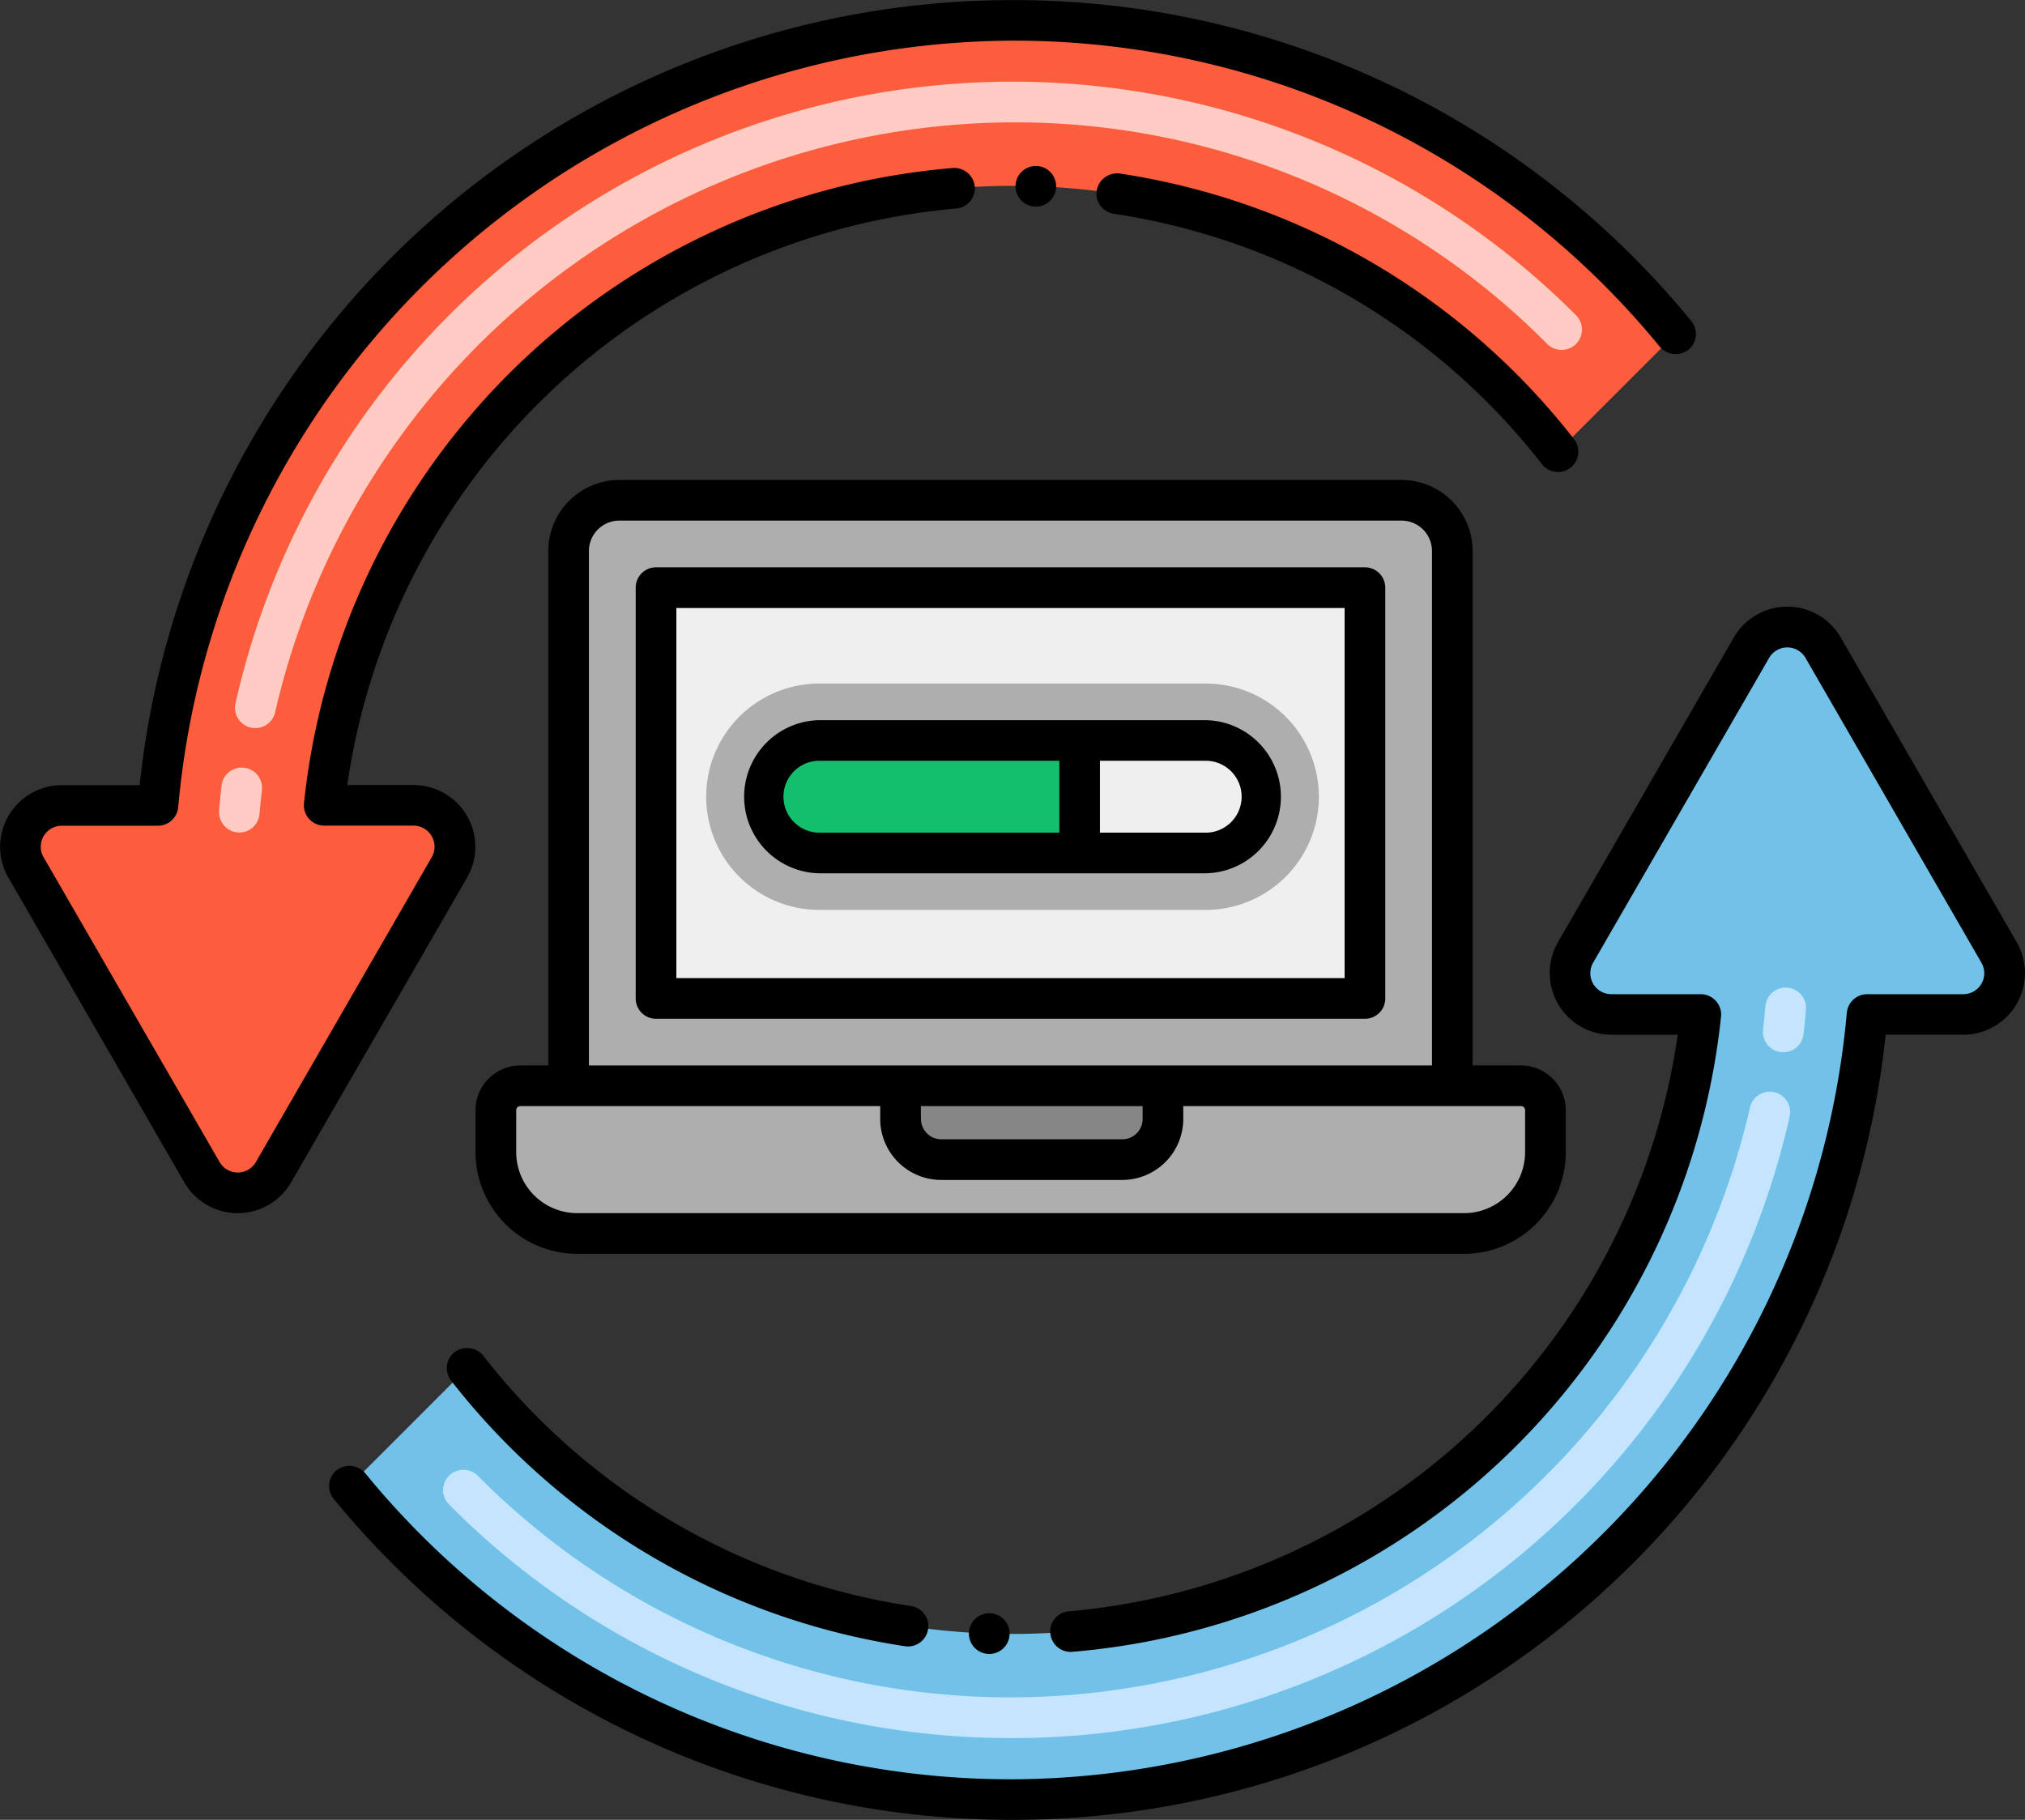 <svg xmlns="http://www.w3.org/2000/svg" width="84.478" height="75.921" viewBox="0 0 84.478 75.921">
  <rect x="0" y="0" width="84.478" height="75.921" fill="#333333" stroke="none"/>
  <g id="Group_1117409" data-name="Group 1117409" transform="translate(-3.496 -16.11)">
    <g id="Group_1117408" data-name="Group 1117408" transform="translate(4.346 16.958)">
      <g id="Group_1117407" data-name="Group 1117407" transform="translate(0 0)">
        <g id="Group_1117406" data-name="Group 1117406">
          <path id="Path_908735" data-name="Path 908735" d="M75.052,31.694l-4.91,4.91A28.874,28.874,0,0,0,18.681,51.363h3.726A1.724,1.724,0,0,1,23.9,53.951l-7.337,12.71a1.726,1.726,0,0,1-2.991,0L6.236,53.952A1.724,1.724,0,0,1,7.73,51.363h4.011A35.773,35.773,0,0,1,47.374,18.61h.034A35.666,35.666,0,0,1,75.052,31.694Z" transform="translate(-6.001 -18.61)" fill="#fc5d3d"/>
          <path id="Path_908736" data-name="Path 908736" d="M46.466,129.04l4.91-4.91a28.874,28.874,0,0,0,51.461-14.758H99.111a1.724,1.724,0,0,1-1.494-2.588l7.337-12.71a1.726,1.726,0,0,1,2.991,0l7.337,12.71a1.724,1.724,0,0,1-1.494,2.588h-4.011a35.773,35.773,0,0,1-35.633,32.753h-.034A35.668,35.668,0,0,1,46.466,129.04Z" transform="translate(-32.737 -67.9)" fill="#72c1e8"/>
        </g>
      </g>
      <path id="Path_908737" data-name="Path 908737" d="M110.285,79.746v22.31H73.42V79.746a2.12,2.12,0,0,1,2.12-2.117h32.624A2.12,2.12,0,0,1,110.285,79.746Z" transform="translate(-50.547 -57.606)" fill="#aeaeae"/>
      <path id="Path_908738" data-name="Path 908738" d="M84.166,88.371H113.74v17.138H84.166Z" transform="translate(-57.647 -64.703)" fill="#efefef"/>
      <path id="Path_908739" data-name="Path 908739" d="M95.055,109.61a4.721,4.721,0,0,1,0-9.443h16.116a4.721,4.721,0,0,1,0,9.443Z" transform="translate(-61.723 -72.498)" fill="#aeaeae"/>
      <path id="Path_908740" data-name="Path 908740" d="M108.256,150.648V152.4a3.394,3.394,0,0,1-3.393,3.393h-37A3.394,3.394,0,0,1,64.47,152.4v-1.751a1.019,1.019,0,0,1,1.018-1.018h41.75A1.019,1.019,0,0,1,108.256,150.648Z" transform="translate(-44.633 -105.179)" fill="#aeaeae"/>
      <path id="Path_908741" data-name="Path 908741" d="M125.178,149.63v1.384a1.7,1.7,0,0,1-1.7,1.7h-7.555a1.7,1.7,0,0,1-1.7-1.7V149.63Z" transform="translate(-77.512 -105.179)" fill="#868686"/>
      <path id="Path_908742" data-name="Path 908742" d="M118.141,109.516a2.346,2.346,0,0,1-2.346,2.346H99.676a2.346,2.346,0,0,1,0-4.692h16.118A2.346,2.346,0,0,1,118.141,109.516Z" transform="translate(-66.345 -77.125)" fill="#efefef"/>
      <path id="Path_908743" data-name="Path 908743" d="M110.534,107.17v4.692H99.676a2.346,2.346,0,0,1,0-4.692Z" transform="translate(-66.345 -77.125)" fill="#13bf6d"/>
    </g>
    <path id="Path_908744" data-name="Path 908744" d="M31.212,57.479a.848.848,0,0,1-.775-.916q.043-.522.1-1.039a.848.848,0,0,1,1.685.194q-.056.491-.1.986a.848.848,0,0,1-.916.775Zm.55-4.373a.848.848,0,0,1-.643-1.013A33.227,33.227,0,0,1,87.042,35.9a.848.848,0,0,1-1.2,1.2,31.282,31.282,0,0,0-22.289-9.246A31.7,31.7,0,0,0,32.774,52.463a.848.848,0,0,1-1.012.643Z" transform="translate(-17.799 -6.64)" fill="#ffcbc3"/>
    <path id="Path_908745" data-name="Path 908745" d="M81.753,168.84h-.034a32.966,32.966,0,0,1-23.49-9.744.848.848,0,0,1,1.2-1.2,31.281,31.281,0,0,0,22.289,9.246h.034A31.7,31.7,0,0,0,112.5,142.537a.848.848,0,1,1,1.656.37A33.241,33.241,0,0,1,81.753,168.84Zm32.038-28.618a.848.848,0,0,1-.745-.94q.056-.491.1-.986a.848.848,0,0,1,1.69.141q-.043.522-.1,1.039A.848.848,0,0,1,113.791,140.222Z" transform="translate(-36 -80.219)" fill="#c5e5fe"/>
    <path id="Path_908746" data-name="Path 908746" d="M130.062,37.395a.847.847,0,1,0-.875.818A.846.846,0,0,0,130.062,37.395Z" transform="translate(-82.507 -13.485)"/>
    <path id="Path_908747" data-name="Path 908747" d="M139.034,39.112A27.864,27.864,0,0,1,156.9,49.558a.848.848,0,1,0,1.337-1.045,29.645,29.645,0,0,0-18.945-11.08.864.864,0,0,0-.967.712.85.85,0,0,0,.712.967Z" transform="translate(-89.077 -14.083)"/>
    <path id="Path_908748" data-name="Path 908748" d="M3.847,52.724l7.335,12.709a2.574,2.574,0,0,0,4.461,0l7.338-12.709a2.575,2.575,0,0,0-2.229-3.861H17.984a28.165,28.165,0,0,1,25.4-24.054.85.85,0,0,0,.777-.913.859.859,0,0,0-.916-.777,29.7,29.7,0,0,0-27.067,26.5.848.848,0,0,0,.845.936h3.725a.879.879,0,0,1,.76,1.316L14.174,64.584a.874.874,0,0,1-1.52,0L5.316,51.875a.875.875,0,0,1,.76-1.316h4.01a.854.854,0,0,0,.845-.777A35.1,35.1,0,0,1,45.719,17.806h.034A34.794,34.794,0,0,1,72.742,30.58a.872.872,0,0,0,1.194.119.849.849,0,0,0,.119-1.191v0a36.511,36.511,0,0,0-28.3-13.394h-.034a36.611,36.611,0,0,0-36.4,32.753H6.076a2.573,2.573,0,0,0-2.229,3.861Z" transform="translate(0)"/>
    <path id="Path_908749" data-name="Path 908749" d="M122.639,215.307a.849.849,0,1,0,.875-.818A.851.851,0,0,0,122.639,215.307Z" transform="translate(-78.722 -131.075)"/>
    <path id="Path_908750" data-name="Path 908750" d="M108.9,108.569h3.237a2.575,2.575,0,0,0,2.229-3.861L107.029,92a2.577,2.577,0,0,0-4.465,0l-7.335,12.709a2.577,2.577,0,0,0,2.229,3.861h2.768a28.165,28.165,0,0,1-25.4,24.054.842.842,0,0,0-.774.913.852.852,0,0,0,.913.777,29.7,29.7,0,0,0,27.067-26.5.85.85,0,0,0-.845-.936H97.458a.876.876,0,0,1-.76-1.316l7.338-12.709a.877.877,0,0,1,1.523,0l7.335,12.709a.875.875,0,0,1-.76,1.316h-4.01a.854.854,0,0,0-.845.777,35.1,35.1,0,0,1-34.788,31.976h-.034a34.794,34.794,0,0,1-26.989-12.773.872.872,0,0,0-1.194-.119.845.845,0,0,0-.119,1.191v0a36.523,36.523,0,0,0,28.3,13.394h.034A36.617,36.617,0,0,0,108.9,108.569Z" transform="translate(-26.739 -49.291)"/>
    <path id="Path_908751" data-name="Path 908751" d="M58.766,182.046a.849.849,0,0,0-.146,1.191,29.647,29.647,0,0,0,18.945,11.08.848.848,0,0,0,.258-1.676,0,0,0,0,0,0,0,27.864,27.864,0,0,1-17.862-10.446A.87.87,0,0,0,58.766,182.046Z" transform="translate(-36.304 -109.526)"/>
    <path id="Path_908752" data-name="Path 908752" d="M65.006,78.094V99.556h-1.17a1.868,1.868,0,0,0-1.866,1.866v1.751a4.245,4.245,0,0,0,4.241,4.241h37a4.245,4.245,0,0,0,4.241-4.241v-1.751a1.868,1.868,0,0,0-1.866-1.866h-2.019V78.094a2.97,2.97,0,0,0-2.969-2.965H67.975A2.97,2.97,0,0,0,65.006,78.094Zm40.749,23.328v1.751a2.547,2.547,0,0,1-2.544,2.544h-37a2.547,2.547,0,0,1-2.544-2.544v-1.751a.17.17,0,0,1,.17-.17H78.852v.536a2.547,2.547,0,0,0,2.544,2.544h7.555a2.547,2.547,0,0,0,2.544-2.544v-.536h14.09A.17.17,0,0,1,105.756,101.422Zm-25.207-.17H89.8v.536a.849.849,0,0,1-.848.848H81.4a.849.849,0,0,1-.848-.848Zm21.323-23.159V99.556H66.7V78.094a1.272,1.272,0,0,1,1.272-1.269H100.6A1.272,1.272,0,0,1,101.871,78.094Z" transform="translate(-38.636 -38.996)"/>
    <path id="Path_908753" data-name="Path 908753" d="M82.514,104.706h29.574a.848.848,0,0,0,.848-.848V86.719a.848.848,0,0,0-.848-.848H82.514a.848.848,0,0,0-.848.848v17.138A.848.848,0,0,0,82.514,104.706Zm.848-17.138H111.24v15.442H83.362Z" transform="translate(-51.65 -46.093)"/>
    <path id="Path_908754" data-name="Path 908754" d="M114.143,104.667H98.027a3.195,3.195,0,0,0,0,6.389h16.116a3.195,3.195,0,0,0,0-6.389Zm-17.614,3.194a1.5,1.5,0,0,1,1.5-1.5h10.009v3H98.027A1.5,1.5,0,0,1,96.529,107.861Zm17.614,1.5h-4.411v-3h4.411a1.5,1.5,0,0,1,0,3Z" transform="translate(-60.349 -58.513)"/>
  </g>
</svg>
